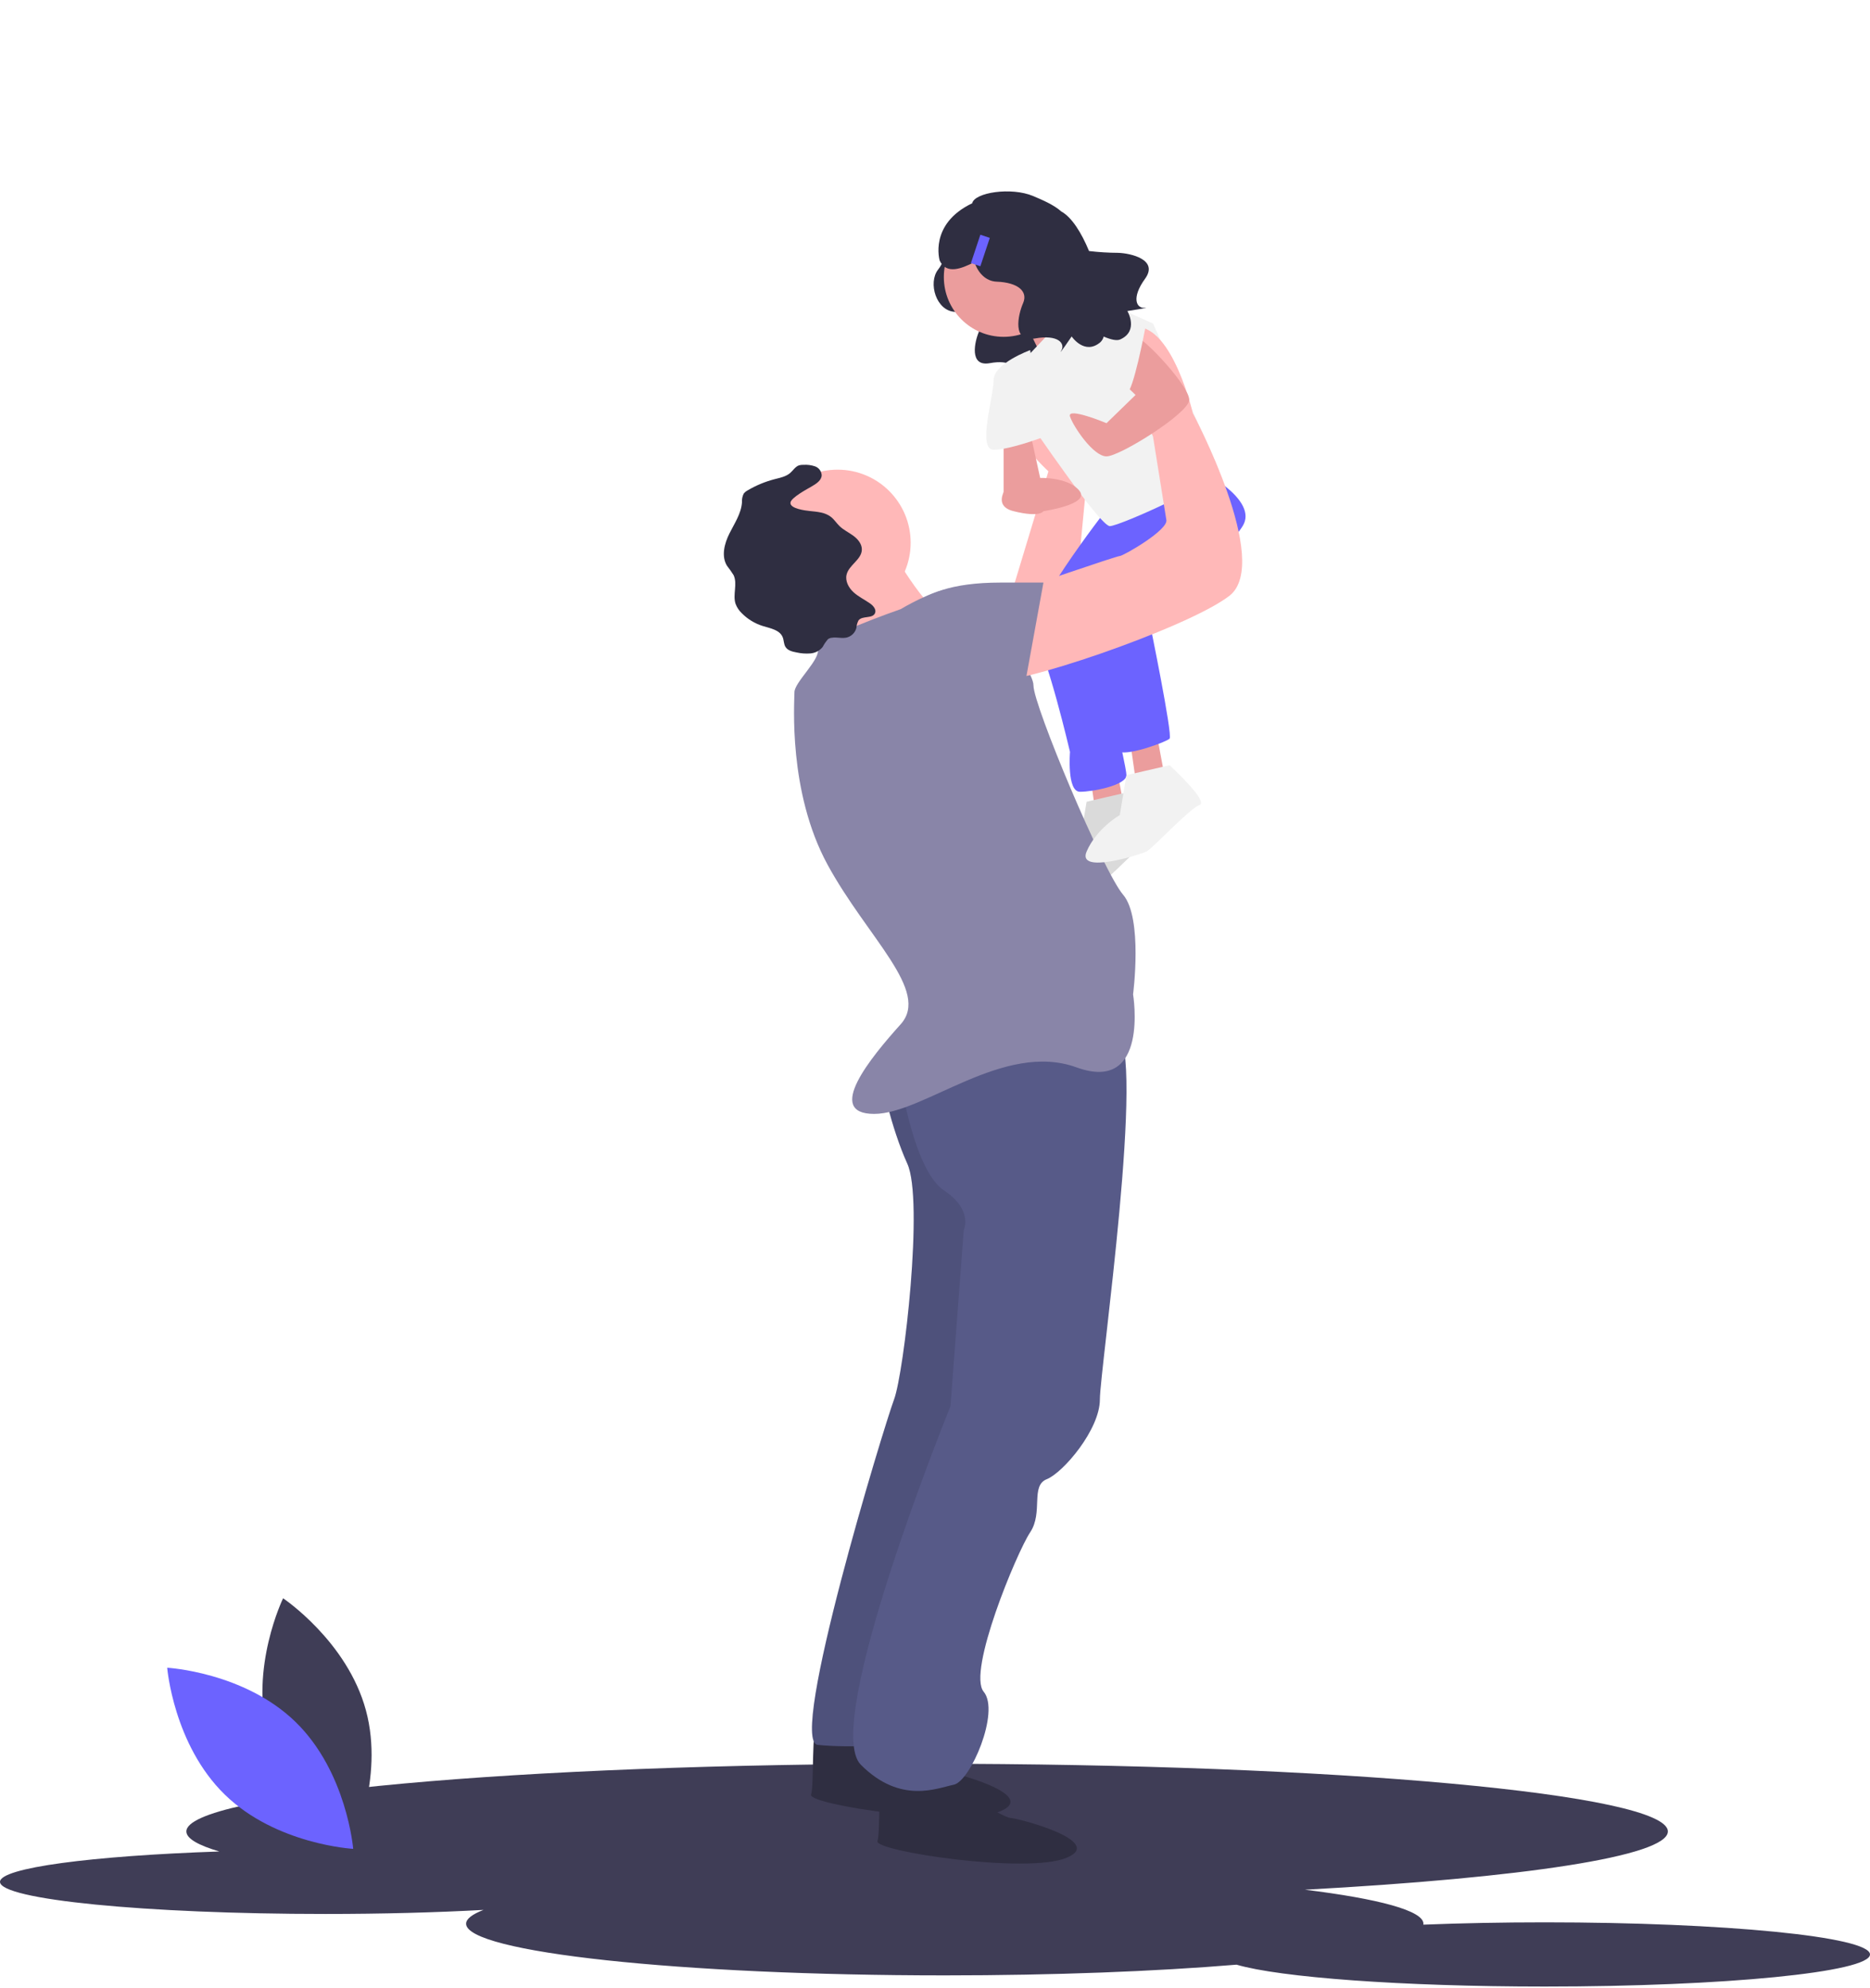<svg width="670" height="712" viewBox="0 0 670 712" fill="none" xmlns="http://www.w3.org/2000/svg">
<g clip-path="url(#clip0)">
<path d="M553.5 688.556C538.106 688.556 523.413 688.851 509.961 689.387C509.983 689.278 509.996 689.167 510 689.056C510 684.389 493.97 680.125 467.534 676.871C545.389 672.643 597.578 664.881 597.578 656.003C597.578 642.606 478.753 631.746 332.175 631.746C185.598 631.746 66.773 642.606 66.773 656.003C66.773 658.501 70.91 660.911 78.585 663.179C32.859 664.732 0 669.015 0 674.056C0 680.407 52.159 685.556 116.5 685.556C137.097 685.556 156.44 685.028 173.229 684.102C169.175 685.679 167 687.34 167 689.056C167 699.273 243.783 707.556 338.5 707.556C377.853 707.556 414.103 706.125 443.044 703.721C458.545 708.275 502.14 711.556 553.5 711.556C617.841 711.556 670 706.407 670 700.056C670 693.705 617.841 688.556 553.5 688.556Z" fill="#3F3D56"/>
<path d="M96.039 622.111C102.746 646.902 125.716 662.255 125.716 662.255C125.716 662.255 137.814 637.415 131.108 612.625C124.401 587.834 101.43 572.481 101.43 572.481C101.43 572.481 89.333 597.321 96.039 622.111Z" fill="#3F3D56"/>
<path d="M105.894 616.784C124.296 634.697 126.544 662.235 126.544 662.235C126.544 662.235 98.955 660.729 80.553 642.815C62.151 624.901 59.903 597.363 59.903 597.363C59.903 597.363 87.491 598.87 105.894 616.784Z" fill="#6C63FF"/>
<path d="M337.583 89.504C337.583 89.504 339.694 91.924 336.076 96.607C332.457 101.29 335.379 111.451 342.254 111.71C349.129 111.969 352.463 114.849 350.805 118.642C349.148 122.434 347.156 131.447 354.643 130.077C362.13 128.706 364.496 131.687 363.171 133.978C361.845 136.269 366.509 129.422 366.509 129.422C366.509 129.422 370.681 135.637 375.802 131.286C380.923 126.936 382.959 87.495 372.519 86.826C362.08 86.158 337.583 89.504 337.583 89.504Z" fill="#2F2E41"/>
<path d="M390.505 277.066L392.884 293.718H403.59L400.021 274.687L390.505 277.066Z" fill="#EB9D9D"/>
<path d="M404.779 283.608C404.779 283.608 419.053 296.692 415.484 297.882C411.916 299.071 398.832 313.345 396.453 314.534C394.325 315.598 371.474 322.86 375.042 314.534C378.611 306.208 386.937 301.45 386.937 301.45L389.316 287.176L404.779 283.608Z" fill="#F2F2F2"/>
<path opacity="0.1" d="M404.779 283.608C404.779 283.608 419.053 296.692 415.484 297.882C411.916 299.071 398.832 313.345 396.453 314.534C394.325 315.598 371.474 322.86 375.042 314.534C378.611 306.208 386.937 301.45 386.937 301.45L389.316 287.176L404.779 283.608Z" fill="black"/>
<path d="M404.779 264.576L407.158 281.229H417.863L414.295 262.197L404.779 264.576Z" fill="#EB9D9D"/>
<path d="M360.047 220.372L375.637 168.824C375.637 168.824 349.469 145.035 367.311 137.898C385.153 130.761 389.911 166.445 389.911 166.445L383.963 228.297H360.174L360.047 220.372Z" fill="#FFB8B8"/>
<path d="M396.453 182.503C396.453 182.503 365.711 221.933 370.376 227.791C375.042 233.65 383.369 269.334 383.369 269.334C383.369 269.334 382.179 283.608 386.937 283.608C391.695 283.608 403.59 281.229 403.59 277.661C403.59 274.092 392.884 228.892 392.884 228.892L423.811 188.45L396.453 182.503Z" fill="#6C63FF"/>
<path d="M398.832 184.882L429.758 168.229C429.758 168.229 451.168 178.934 445.221 188.45C439.274 197.966 411.916 222.945 411.916 222.945C411.916 222.945 420.242 263.387 419.053 264.576C417.863 265.766 404.779 270.524 401.211 269.334C397.642 268.145 378.611 221.755 383.369 219.376C388.126 216.997 403.59 192.019 403.59 192.019L398.832 184.882Z" fill="#6C63FF"/>
<path d="M314.379 621.418C314.379 621.418 335.79 634.502 338.169 634.502C340.548 634.502 372.663 642.828 358.39 648.775C344.116 654.723 289.4 646.396 290.59 642.828C291.779 639.26 290.59 617.849 292.969 617.849C295.348 617.849 314.379 621.418 314.379 621.418Z" fill="#2F2E41"/>
<path d="M338.169 638.07C338.169 638.07 359.579 651.154 361.958 651.154C364.337 651.154 396.453 659.481 382.179 665.428C367.905 671.375 313.19 663.049 314.379 659.481C315.569 655.912 314.379 634.502 316.758 634.502C319.137 634.502 338.169 638.07 338.169 638.07Z" fill="#2F2E41"/>
<path d="M315.569 385.902C315.569 385.902 319.137 403.744 325.084 416.829C331.032 429.913 323.895 491.765 320.327 501.281C316.758 510.797 282.264 623.797 292.969 624.986C303.674 626.176 325.084 624.986 325.084 624.986L359.579 516.744L353.632 371.629L315.569 385.902Z" fill="#575A88"/>
<path opacity="0.1" d="M315.569 385.902C315.569 385.902 319.137 403.744 325.084 416.829C331.032 429.913 323.895 491.765 320.327 501.281C316.758 510.797 282.264 623.797 292.969 624.986C303.674 626.176 325.084 624.986 325.084 624.986L359.579 516.744L353.632 371.629L315.569 385.902Z" fill="black"/>
<path d="M322.706 387.092C322.706 387.092 327.463 419.208 338.169 426.344C348.874 433.481 345.305 440.618 345.305 440.618L340.548 503.66C340.548 503.66 294.158 617.849 308.432 632.123C322.706 646.397 335.79 640.449 341.737 639.26C347.684 638.07 358.39 613.091 352.442 605.955C346.495 598.818 364.337 555.997 369.095 548.86C373.853 541.723 369.095 532.207 375.042 529.828C380.99 527.449 394.074 511.986 394.074 501.281C394.074 490.576 410.726 376.387 400.021 369.25C389.316 362.113 320.696 383.98 320.696 383.98L322.706 387.092Z" fill="#575A88"/>
<path d="M300.106 220.566C314.558 220.566 326.274 208.85 326.274 194.398C326.274 179.945 314.558 168.229 300.106 168.229C285.653 168.229 273.937 179.945 273.937 194.398C273.937 208.85 285.653 220.566 300.106 220.566Z" fill="#FFB8B8"/>
<path d="M359.579 120.65C371.404 120.65 380.99 111.065 380.99 99.24C380.99 87.415 371.404 77.829 359.579 77.829C347.754 77.829 338.169 87.415 338.169 99.24C338.169 111.065 347.754 120.65 359.579 120.65Z" fill="#EB9D9D"/>
<path d="M317.948 194.398C317.948 194.398 332.221 220.566 339.358 220.566C346.495 220.566 310.811 247.924 310.811 247.924C310.811 247.924 298.916 213.429 296.537 212.24C294.158 211.05 317.948 194.398 317.948 194.398Z" fill="#FFB8B8"/>
<path d="M322.706 218.187C322.706 218.187 291.779 228.892 292.969 232.461C294.158 236.029 284.642 244.355 284.642 247.924C284.642 251.492 282.264 283.608 296.537 309.776C310.811 335.945 333.411 354.976 322.706 366.871C312 378.766 295.348 398.987 313.19 398.987C331.032 398.987 359.579 372.818 385.747 382.334C411.916 391.85 405.969 356.166 405.969 356.166C405.969 356.166 409.537 328.808 402.4 320.481C395.263 312.155 370.284 252.682 370.284 245.545C370.284 238.408 346.495 211.05 340.548 211.05C334.6 211.05 322.706 218.187 322.706 218.187Z" fill="#8985A8"/>
<path d="M365.526 112.324C365.526 112.324 375.212 130.74 375.722 134.021C376.232 137.303 392.884 112.324 392.884 112.324L373.853 99.24L365.526 112.324Z" fill="#EB9D9D"/>
<path d="M369.095 126.598L389.316 105.187L413.105 115.893C413.105 115.893 435.292 164.661 436.688 168.229C438.084 171.798 401.211 188.45 397.642 188.45C394.074 188.45 369.095 151.577 369.095 151.577C369.095 151.577 363.148 133.735 369.095 126.598Z" fill="#F2F2F2"/>
<path d="M359.579 155.145V176.555H373.853L369.158 155.145H359.579Z" fill="#EB9D9D"/>
<path d="M367.723 171.203C365.919 171.178 364.151 171.704 362.654 172.711C361.157 173.717 360.002 175.156 359.344 176.835C358.414 179.35 358.73 181.993 363.148 183.098C372.663 185.477 373.853 183.098 373.853 183.098C373.853 183.098 390.372 180.719 386.87 175.961C383.369 171.203 373.853 171.203 373.853 171.203H367.723Z" fill="#EB9D9D"/>
<path d="M419.053 274.092C419.053 274.092 433.326 287.176 429.758 288.366C426.19 289.555 413.105 303.829 410.726 305.018C408.599 306.082 385.748 313.345 389.316 305.018C392.884 296.692 401.211 291.934 401.211 291.934L403.59 277.661L419.053 274.092Z" fill="#F2F2F2"/>
<path d="M290.782 174.254C292.419 173.295 294.353 172.1 294.399 170.203C294.357 169.506 294.111 168.837 293.694 168.277C293.276 167.718 292.704 167.292 292.048 167.053C290.728 166.598 289.331 166.409 287.937 166.499C287.403 166.472 286.867 166.525 286.348 166.657C284.993 167.075 284.213 168.45 283.146 169.384C281.596 170.739 279.462 171.138 277.469 171.655C274.13 172.521 270.927 173.848 267.954 175.598C267.367 175.895 266.853 176.318 266.448 176.837C265.981 177.792 265.772 178.854 265.843 179.915C265.575 183.951 263.155 187.464 261.349 191.083C259.543 194.702 258.356 199.21 260.476 202.655C261.317 203.726 262.103 204.841 262.829 205.994C264.331 209.125 262.456 212.98 263.542 216.279C264.027 217.577 264.807 218.746 265.819 219.694C267.908 221.797 270.481 223.356 273.314 224.232C276.017 225.064 279.37 225.618 280.429 228.241C280.883 229.366 280.791 230.692 281.431 231.722C282.225 232.998 283.861 233.411 285.339 233.683C286.998 234.062 288.706 234.186 290.402 234.049C291.251 233.976 292.075 233.731 292.826 233.329C293.577 232.927 294.238 232.377 294.77 231.711C295.249 230.772 295.843 229.897 296.538 229.104C298.26 227.664 300.876 228.801 303.088 228.42C303.984 228.251 304.814 227.829 305.479 227.205C306.144 226.581 306.617 225.78 306.842 224.896C306.903 223.955 307.163 223.037 307.604 222.203C308.978 220.446 312.592 221.686 313.499 219.648C314.088 218.324 312.856 216.925 311.663 216.1C309.72 214.755 307.546 213.721 305.803 212.125C304.06 210.529 302.77 208.141 303.316 205.841C304.134 202.392 308.637 200.494 308.786 196.952C308.872 194.923 307.414 193.143 305.782 191.935C304.149 190.727 302.258 189.859 300.799 188.446C299.733 187.414 298.928 186.118 297.769 185.191C295.673 183.515 292.804 183.312 290.134 183.038C288.701 182.891 282.988 182.229 283.213 180.047C283.399 178.235 289.328 175.106 290.782 174.254Z" fill="#2F2E41"/>
<path d="M369.095 125.408C369.095 125.408 356.011 130.166 356.011 136.113C356.011 142.061 350.063 161.092 356.011 161.092C361.958 161.092 373.853 156.527 373.853 156.527L369.095 125.408Z" fill="#F2F2F2"/>
<path d="M365.526 211.05C365.526 211.05 400.021 199.155 401.211 199.155C402.4 199.155 419.053 189.64 417.863 186.071L413.105 156.335C413.105 156.335 394.074 117.082 407.158 117.082C420.242 117.082 427.379 148.008 427.379 148.008C427.379 148.008 455.926 201.534 440.463 213.429C425 225.324 360.769 246.734 357.2 243.166C353.632 239.597 365.526 211.05 365.526 211.05Z" fill="#FFB8B8"/>
<path d="M398.832 133.735L406.861 141.472L396.453 151.577C396.453 151.577 382.179 145.629 383.369 149.198C384.558 152.766 391.695 163.471 396.453 163.471C401.211 163.471 425.973 148.008 426.081 143.25C426.189 138.492 410.726 121.84 407.158 120.65C403.59 119.461 398.832 133.735 398.832 133.735Z" fill="#EB9D9D"/>
<path d="M383.735 125.443C383.735 125.443 401.211 140.871 403.59 140.871C405.969 140.871 410.295 117.691 410.295 117.691C410.295 117.691 396.195 108.504 390.971 111.009C385.747 113.514 383.735 125.443 383.735 125.443Z" fill="#F2F2F2"/>
<path d="M322.706 225.324C322.706 225.324 322.706 208.671 358.39 208.671H373.853L366.716 247.924L342.927 255.061L322.706 225.324Z" fill="#8985A8"/>
<path d="M400.653 90.562C397.156 90.545 393.662 90.33 390.19 89.917C387.462 83.326 383.989 77.796 380.231 75.734C377.564 73.348 373.451 71.614 370.224 70.242C362.298 66.875 349.105 68.975 348.334 72.805C332.738 80.257 336.679 93.343 336.679 93.343C339.102 98.465 344.539 96.195 349.151 93.876C350.328 97.589 353.11 100.74 357.093 100.89C364.709 101.176 368.402 104.366 366.566 108.568C364.73 112.77 362.523 122.754 370.817 121.236C379.111 119.718 381.733 123.02 380.264 125.558C378.796 128.095 383.963 120.511 383.963 120.511C383.963 120.511 388.584 127.396 394.257 122.576C394.831 122.024 395.24 121.323 395.439 120.552C398.077 121.687 400.166 122.118 401.353 121.587C408.148 118.547 403.928 111.408 403.928 111.408C403.928 111.408 412.999 110.016 410.076 110.247C407.153 110.478 405.304 106.689 410.25 99.86C415.196 93.031 405.236 90.717 400.653 90.562Z" fill="#2F2E41"/>
<path d="M354.636 85.209L351.25 84.082L347.87 94.24L351.256 95.366L354.636 85.209Z" fill="#6C63FF"/>
</g>
<defs>
<clipPath id="clip0">
<rect width="670" height="711.556" fill="white"/>
</clipPath>
</defs>
</svg>
